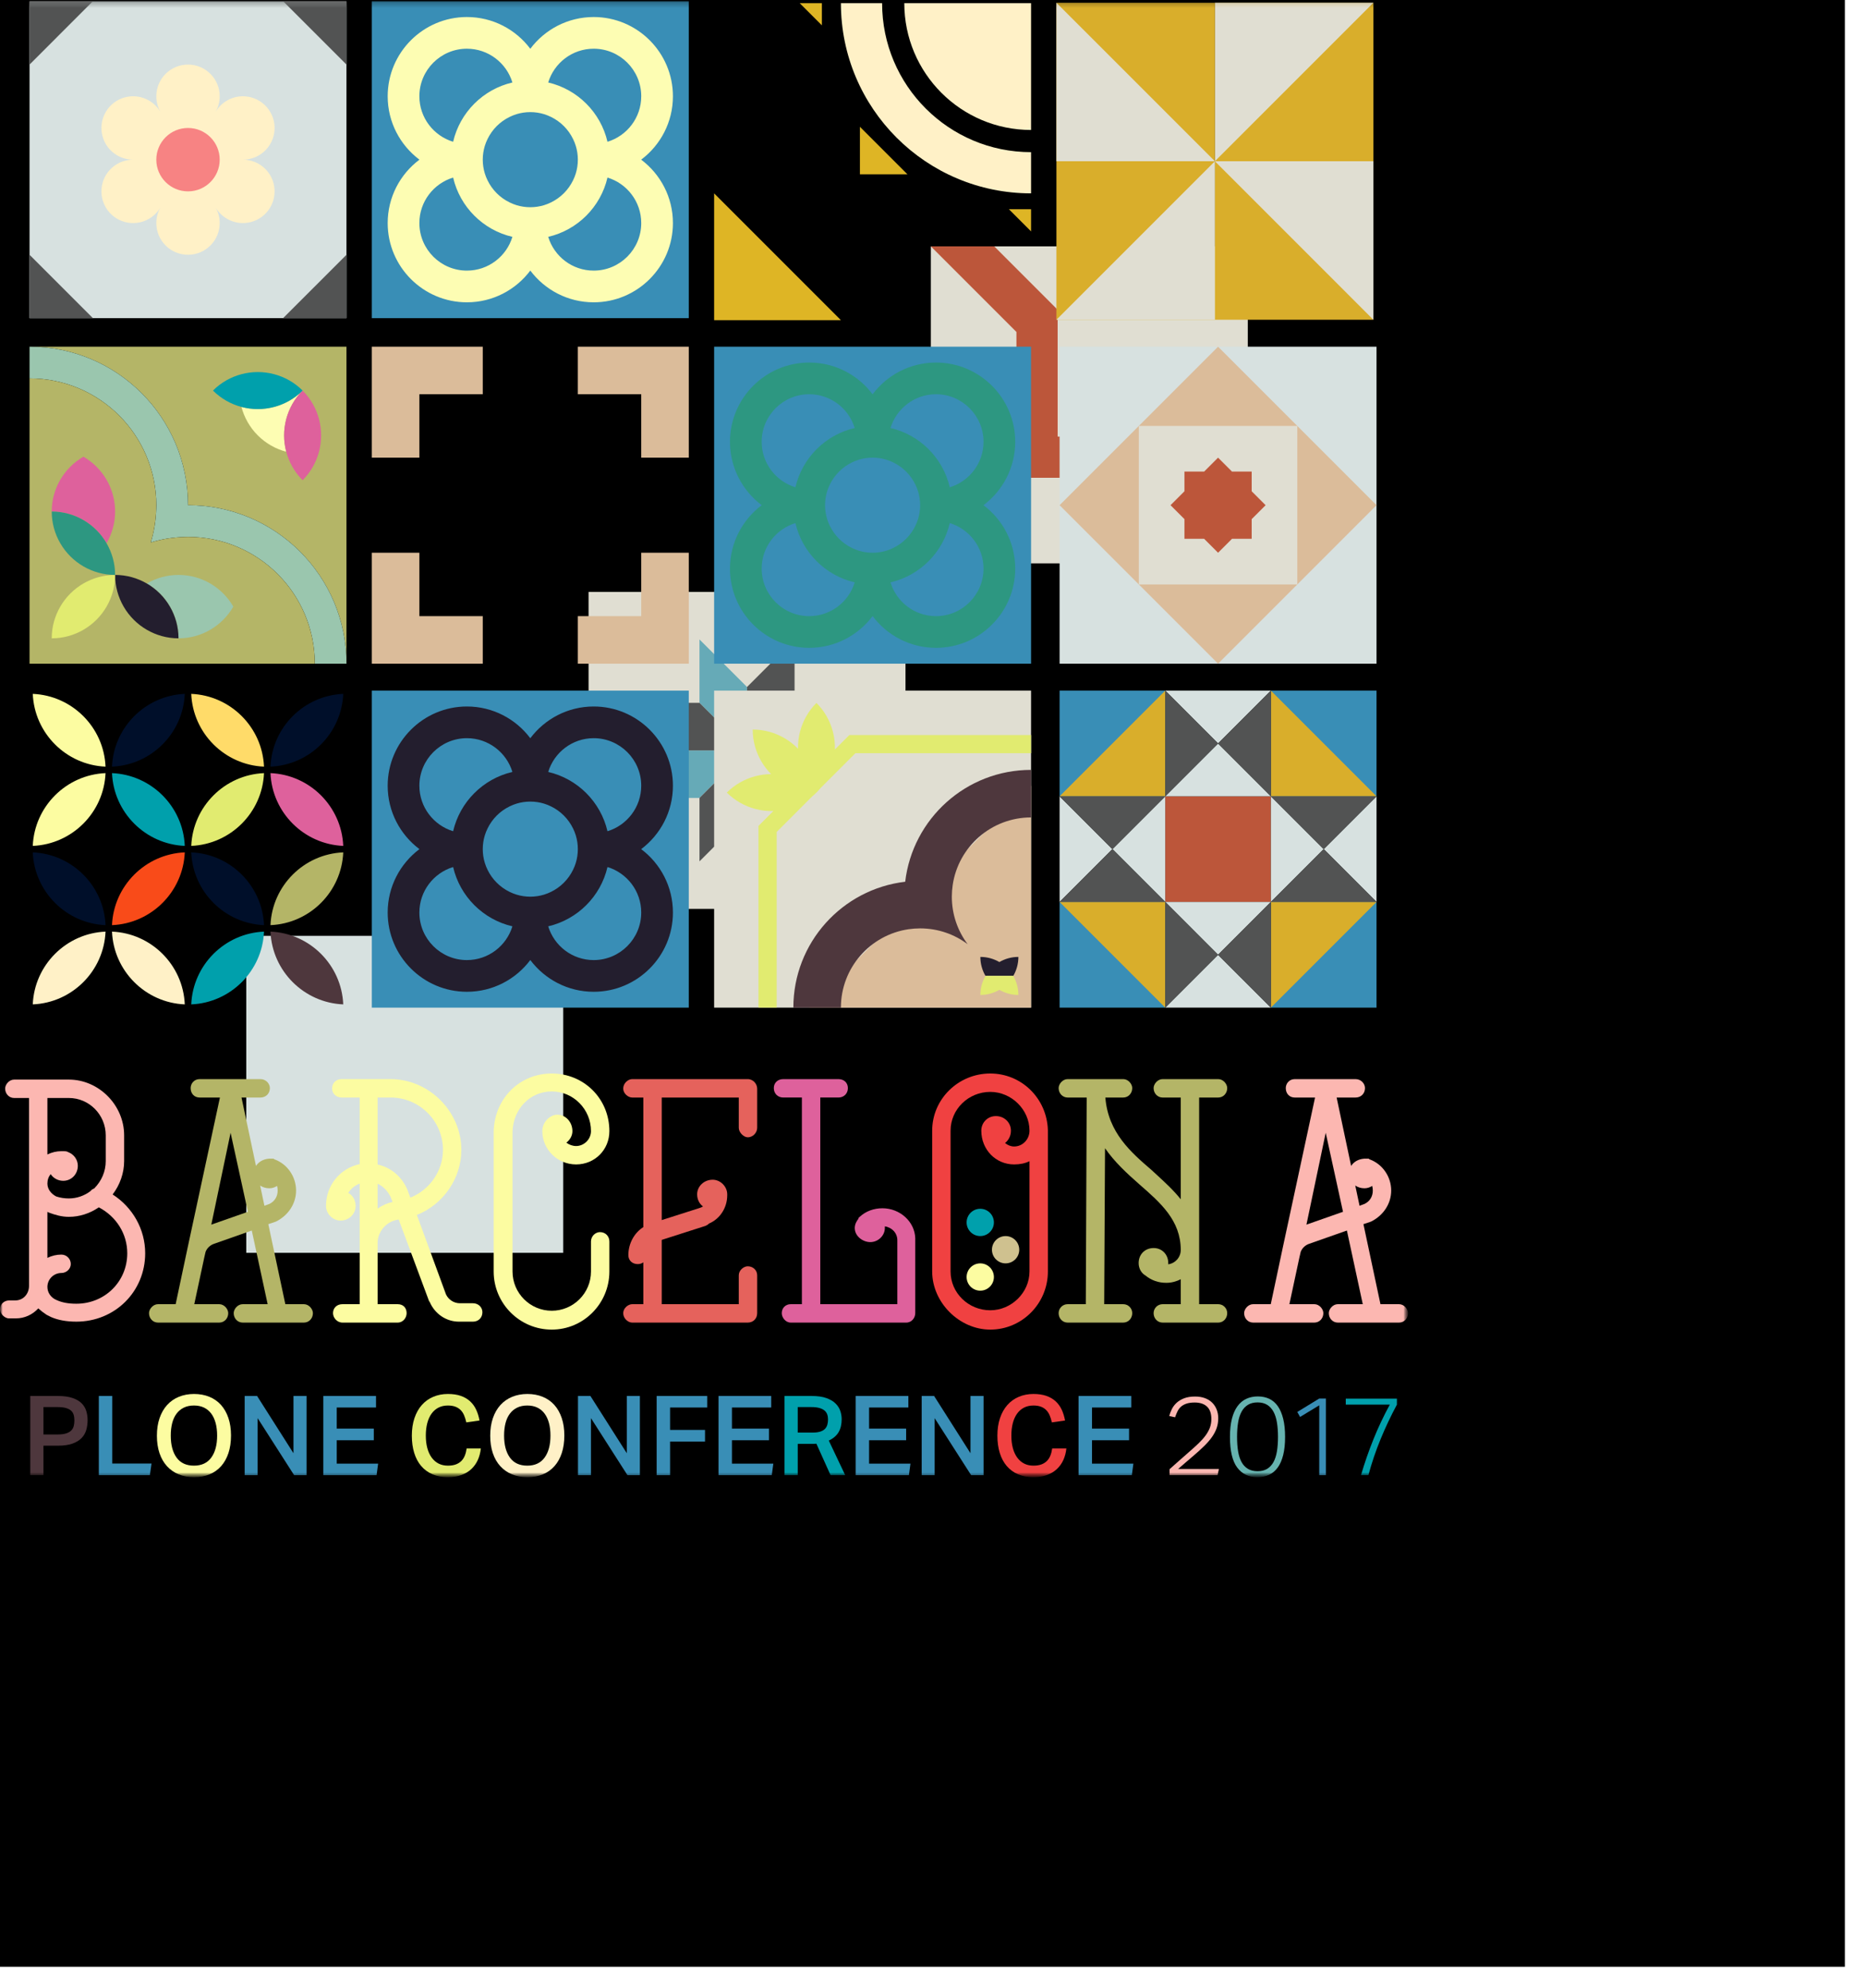 <?xml version='1.0' encoding='utf-8'?>
<svg width="353px" height="376px" viewbox="0 0 353 376" version="1.1" xmlns="http://www.w3.org/2000/svg" xmlns:xlink="http://www.w3.org/1999/xlink">
<!-- Generator: Sketch 39.1 (31720) - http://www.bohemiancoding.com/sketch -->
<title>Group 6</title>
<desc>Created with Sketch.</desc>
<defs>
<filter x="-50%" y="-50%" width="200%" height="200%" filterunits="objectBoundingBox" id="filter-1">
<feoffset dx="0" dy="1" in="SourceAlpha" result="shadowOffsetOuter1">
<fegaussianblur stddeviation="1" in="shadowOffsetOuter1" result="shadowBlurOuter1">
<fecolormatrix values="0 0 0 0 0   0 0 0 0 0   0 0 0 0 0  0 0 0 0.15 0" type="matrix" in="shadowBlurOuter1" result="shadowMatrixOuter1">
<femerge>
<femergenode in="shadowMatrixOuter1">
</femergenode><femergenode in="SourceGraphic">
</femergenode></femerge>
</fecolormatrix></fegaussianblur></feoffset></filter>
<polygon id="path-2" points="0 279.4 266.365 279.4 266.365 0.222 0 0.222">
</polygon></defs>
<g id="Page-1" stroke="none" stroke-width="1" fill="none" fill-rule="evenodd">
</g><g id="PC---Home---__OLD" transform="translate(-544, -239)">
</g><g id="Group-6" transform="translate(546, 240)">
</g><g id="Group-2" fill="#ECEFEF">
</g><g id="Group" filter="url(#filter-1)">
<polygon id="Fill-1" points="0 372 349 372 349 0 0 0">
</polygon></g>

<g id="Page-1" transform="translate(41, 46)">
<polygon id="Fill-1" fill="#E0DED2" points="70.341 125.91 130.298 125.91 130.298 65.953 70.341 65.953">
</polygon><polygon id="Fill-2" fill="#66AAB7" points="91.326 74.947 91.326 86.938 100.32 95.932 100.32 83.94">
</polygon><polygon id="Fill-3" fill="#66AAB7" points="109.313 116.917 109.313 104.925 100.32 95.932 100.32 107.923">
</polygon><polygon id="Fill-4" fill="#66AAB7" points="121.305 86.938 109.313 86.938 100.32 95.932 112.311 95.932">
</polygon><polygon id="Fill-5" fill="#66AAB7" points="79.335 104.925 91.326 104.925 100.32 95.932 88.328 95.932">
</polygon><polygon id="Fill-6" fill="#525353" points="109.313 74.947 100.32 83.94 100.32 95.932 109.313 86.938">
</polygon><polygon id="Fill-7" fill="#525353" points="91.326 116.917 100.32 107.923 100.32 95.932 91.326 104.925">
</polygon><polygon id="Fill-8" fill="#525353" points="112.311 95.932 100.32 95.932 109.313 104.925 121.305 104.925">
</polygon><polygon id="Fill-9" fill="#525353" points="79.335 86.938 88.328 95.932 100.32 95.932 91.326 86.938">
</polygon><polygon id="Fill-10" fill="#D7E1E0" points="5.587 190.964 65.545 190.964 65.545 131.006 5.587 131.006">
</polygon><polygon id="Fill-11" fill="#E0DED2" points="135.096 60.557 195.053 60.557 195.053 0.6 135.096 0.6">
</polygon><polygon id="Fill-12" fill="#BC563A" points="135.095 0.599 151.284 16.788 151.284 44.369 178.864 44.369 195.052 60.557 195.052 48.565 183.061 36.574 171.069 36.574 159.078 36.574 159.078 24.583 159.078 12.591 147.087 0.599">
</polygon></g><g id="Group-145" transform="translate(0, 0.378)">
<path d="M166.872,0.222 L159.078,0.222 C159.078,20.09 175.184,36.196 195.052,36.196 L195.052,28.402 C179.489,28.402 166.872,15.785 166.872,0.222 L166.872,0.222 Z" id="Fill-13" fill="#FFF1C7">
<polygon id="Fill-15" fill="#DEB525" points="171.669 32.599 162.675 32.599 162.675 23.605">
</polygon><polygon id="Fill-17" fill="#DEB525" points="159.078 60.179 135.095 60.179 135.095 36.196">
</polygon><polygon id="Fill-19" fill="#DEB525" points="151.284 0.222 155.481 0.222 155.481 4.419">
</polygon><polygon id="Fill-21" fill="#DEB525" points="190.855 39.194 195.052 39.194 195.052 43.391">
</polygon></path><path d="M171.069,0.222 C171.069,13.467 181.807,24.205 195.052,24.205 L195.052,0.222 L171.069,0.222 Z" id="Fill-23" fill="#FFF1C7">
<mask id="mask-3" fill="white">
<use xlink:href="#path-2">
</use></mask>
</path></g><g id="Clip-26">
<polygon id="Fill-25" fill="#D7E1E0" mask="url(#mask-3)" points="200.448 125.532 260.405 125.532 260.405 65.575 200.448 65.575">
</polygon><polygon id="Fill-27" fill="#DBBC9A" mask="url(#mask-3)" points="230.427 65.575 260.406 95.554 230.427 125.532 200.448 95.554">
</polygon><polygon id="Fill-28" fill="#E0DED2" mask="url(#mask-3)" points="215.438 110.543 245.416 110.543 245.416 80.564 215.438 80.564">
</polygon><polygon id="Fill-29" fill="#BC563A" mask="url(#mask-3)" points="236.786 98.188 239.42 95.554 236.786 92.92 236.786 89.195 233.061 89.195 230.427 86.56 227.793 89.195 224.068 89.195 224.068 92.92 221.433 95.554 224.068 98.188 224.068 101.913 227.793 101.913 230.427 104.547 233.061 101.913 236.786 101.913">
<path d="M21.189,176.209 C21.503,183.657 27.506,189.66 34.954,189.973 C34.64,182.526 28.637,176.523 21.189,176.209" id="Fill-30" fill="#FFF1C7" mask="url(#mask-3)">
</path><path d="M36.179,189.973 C43.627,189.66 49.629,183.657 49.943,176.209 C42.495,176.523 36.492,182.526 36.179,189.973" id="Fill-31" fill="#00A0AC" mask="url(#mask-3)">
</path><path d="M21.189,145.006 C28.637,144.692 34.64,138.689 34.954,131.241 C27.506,131.555 21.503,137.558 21.189,145.006" id="Fill-32" fill="#000F2A" mask="url(#mask-3)">
</path><path d="M36.179,131.241 C36.492,138.689 42.495,144.692 49.943,145.006 C49.629,137.558 43.627,131.555 36.179,131.241" id="Fill-33" fill="#FFDB69" mask="url(#mask-3)">
</path><path d="M51.168,176.209 C51.482,183.657 57.484,189.66 64.932,189.973 C64.619,182.526 58.616,176.523 51.168,176.209" id="Fill-34" fill="#4E373D" mask="url(#mask-3)">
</path><path d="M64.932,131.241 C57.484,131.555 51.482,137.558 51.168,145.006 C58.616,144.692 64.619,138.689 64.932,131.241" id="Fill-35" fill="#000F2A" mask="url(#mask-3)">
</path><path d="M6.2,189.973 C13.648,189.66 19.651,183.657 19.964,176.209 C12.517,176.523 6.514,182.526 6.2,189.973" id="Fill-36" fill="#FFF1C7" mask="url(#mask-3)">
</path><path d="M6.2,131.241 C6.514,138.689 12.517,144.692 19.964,145.006 C19.651,137.558 13.648,131.555 6.2,131.241" id="Fill-37" fill="#FCFCA1" mask="url(#mask-3)">
</path><path d="M21.189,174.984 C28.637,174.671 34.64,168.668 34.954,161.22 C27.506,161.533 21.503,167.536 21.189,174.984" id="Fill-38" fill="#F94B19" mask="url(#mask-3)">
</path><path d="M21.189,146.231 C21.503,153.678 27.506,159.681 34.954,159.995 C34.64,152.547 28.637,146.544 21.189,146.231" id="Fill-39" fill="#00A0AC" mask="url(#mask-3)">
</path><path d="M6.2,161.22 C6.514,168.668 12.517,174.671 19.964,174.984 C19.651,167.536 13.648,161.533 6.2,161.22" id="Fill-40" fill="#000F2A" mask="url(#mask-3)">
</path><path d="M6.2,159.995 C13.648,159.681 19.651,153.678 19.964,146.231 C12.517,146.544 6.514,152.547 6.2,159.995" id="Fill-41" fill="#FCFCA1" mask="url(#mask-3)">
</path><path d="M36.179,161.22 C36.492,168.668 42.495,174.671 49.943,174.984 C49.629,167.536 43.627,161.533 36.179,161.22" id="Fill-42" fill="#000F2A" mask="url(#mask-3)">
</path><path d="M36.179,159.995 C43.627,159.681 49.629,153.678 49.943,146.231 C42.495,146.544 36.492,152.547 36.179,159.995" id="Fill-43" fill="#E1EB70" mask="url(#mask-3)">
</path><path d="M51.168,174.984 C58.616,174.671 64.619,168.668 64.932,161.22 C57.484,161.533 51.482,167.536 51.168,174.984" id="Fill-44" fill="#B4B567" mask="url(#mask-3)">
</path><path d="M51.168,146.231 C51.482,153.678 57.484,159.681 64.932,159.995 C64.619,152.547 58.616,146.544 51.168,146.231" id="Fill-45" fill="#DE619C" mask="url(#mask-3)">
</path></polygon><polygon id="Fill-46" fill="#E0DED2" mask="url(#mask-3)" points="135.095 190.586 195.052 190.586 195.052 130.629 135.095 130.629">
</polygon><polygon id="Fill-47" fill="#DBBC9A" mask="url(#mask-3)" points="195.052 190.586 153.082 190.586 195.052 148.616">
<path d="M171.241,166.775 C159.329,168.174 150.084,178.298 150.084,190.586 L159.078,190.586 C159.078,183.054 164.634,176.821 171.871,175.758 C172.588,175.654 173.321,175.597 174.067,175.597 C177.442,175.597 180.555,176.712 183.06,178.594 C181.179,176.088 180.063,172.975 180.063,169.601 C180.063,168.855 180.119,168.121 180.225,167.405 C181.288,160.167 187.52,154.612 195.052,154.612 L195.052,145.618 C182.764,145.618 172.64,154.862 171.241,166.775" id="Fill-48" fill="#4E373D" mask="url(#mask-3)">
</path><path d="M186.429,184.59 C187.061,185.68 187.967,186.586 189.057,187.218 C190.146,186.586 191.053,185.68 191.684,184.59 C191.053,183.501 190.146,182.594 189.057,181.963 C187.967,182.594 187.061,183.501 186.429,184.59" id="Fill-49" fill="#FDFDB3" mask="url(#mask-3)">
</path><path d="M160.677,139.023 L157.942,141.757 C157.973,140.608 157.846,139.456 157.548,138.336 C157.022,136.365 155.998,134.499 154.452,132.953 C152.906,134.499 151.881,136.365 151.356,138.336 C151.07,139.407 150.94,140.508 150.957,141.608 C150.197,140.83 149.335,140.154 148.388,139.606 C146.623,138.583 144.579,137.988 142.392,137.988 C142.392,140.175 142.987,142.218 144.009,143.984 C144.525,144.873 145.152,145.688 145.869,146.414 C144.863,146.422 143.857,146.555 142.877,146.815 C140.905,147.341 139.039,148.365 137.493,149.912 C139.039,151.458 140.905,152.482 142.877,153.007 C143.996,153.305 145.149,153.433 146.298,153.402 L143.489,156.211 L143.489,190.586 L146.927,190.586 L146.927,157.356 L153.634,150.649 C153.889,150.437 154.139,150.216 154.379,149.979 L154.384,149.979 L154.384,149.975 C154.406,149.953 154.43,149.933 154.452,149.912 C154.438,149.898 154.424,149.886 154.41,149.873 L154.413,149.87 C154.426,149.883 154.438,149.898 154.452,149.912 C154.715,149.649 154.956,149.374 155.189,149.094 L161.823,142.46 L195.052,142.46 L195.052,139.023 L160.677,139.023 Z" id="Fill-50" fill="#E1EB70" mask="url(#mask-3)">
</path><path d="M191.684,184.59 C192.297,183.531 192.654,182.305 192.654,180.993 C191.342,180.993 190.116,181.35 189.056,181.963 L189.056,181.963 C187.998,181.35 186.771,180.993 185.459,180.993 C185.459,182.305 185.816,183.531 186.43,184.59" id="Fill-51" fill="#231E2E" mask="url(#mask-3)">
</path><path d="M186.429,184.59 C185.816,185.65 185.459,186.876 185.459,188.188 C186.771,188.188 187.997,187.831 189.056,187.218 L189.057,187.218 C190.116,187.83 191.342,188.188 192.654,188.188 C192.654,186.876 192.297,185.65 191.684,184.59" id="Fill-52" fill="#E1EB70" mask="url(#mask-3)">
</path><path d="M35.566,95.554 C52.123,95.554 65.545,108.976 65.545,125.532 L65.545,65.575 L5.588,65.575 C22.144,65.575 35.566,78.997 35.566,95.554" id="Fill-53" fill="#B4B567" mask="url(#mask-3)">
</path><path d="M35.566,95.554 C35.566,78.997 22.144,65.575 5.588,65.575 L5.588,71.571 C18.833,71.571 29.57,82.309 29.57,95.554 C29.57,95.756 29.56,95.956 29.555,96.158 C29.5,98.396 29.144,100.559 28.515,102.605 C30.561,101.976 32.724,101.62 34.962,101.565 C35.164,101.56 35.364,101.55 35.566,101.55 C48.811,101.55 59.549,112.287 59.549,125.532 L65.545,125.532 C65.545,108.976 52.123,95.554 35.566,95.554" id="Fill-54" fill="#9AC6AE" mask="url(#mask-3)">
</path><path d="M35.566,101.55 C35.364,101.55 35.164,101.56 34.962,101.565 C32.724,101.62 30.561,101.976 28.515,102.605 C29.144,100.559 29.5,98.396 29.555,96.158 C29.56,95.956 29.57,95.756 29.57,95.554 C29.57,82.309 18.833,71.571 5.588,71.571 L5.588,119.537 L5.588,125.532 L11.583,125.532 L59.549,125.532 C59.549,112.287 48.811,101.55 35.566,101.55" id="Fill-55" fill="#B4B567" mask="url(#mask-3)">
</path><path d="M33.767,108.744 C31.581,108.744 29.537,109.339 27.772,110.361 C29.587,111.414 31.098,112.925 32.15,114.74 C33.173,116.505 33.767,118.549 33.767,120.736 C38.203,120.736 42.067,118.321 44.141,114.74 C42.067,111.159 38.203,108.744 33.767,108.744" id="Fill-56" fill="#9AC6AE" mask="url(#mask-3)">
</path><path d="M15.78,86.379 C12.2,88.453 9.785,92.317 9.785,96.753 C11.971,96.753 14.015,97.348 15.78,98.37 C17.596,99.422 19.107,100.933 20.158,102.749 C21.181,100.983 21.776,98.94 21.776,96.753 C21.776,92.317 19.361,88.453 15.78,86.379" id="Fill-57" fill="#DE619C" mask="url(#mask-3)">
</path><path d="M32.15,114.74 C31.098,112.925 29.588,111.414 27.772,110.361 C26.006,109.339 23.963,108.744 21.776,108.744 C21.776,110.931 22.371,112.975 23.393,114.74 C24.445,116.556 25.956,118.067 27.772,119.119 C29.537,120.141 31.581,120.736 33.768,120.736 C33.768,118.549 33.172,116.505 32.15,114.74" id="Fill-58" fill="#231E2E" mask="url(#mask-3)">
</path><path d="M11.402,114.74 C10.38,116.505 9.784,118.549 9.784,120.736 C11.972,120.736 14.015,120.141 15.78,119.119 C17.596,118.067 19.107,116.556 20.159,114.74 C21.181,112.975 21.776,110.931 21.776,108.744 C19.589,108.744 17.546,109.339 15.78,110.361 C13.965,111.414 12.454,112.925 11.402,114.74" id="Fill-59" fill="#E1EB70" mask="url(#mask-3)">
</path><path d="M15.78,98.37 C14.015,97.348 11.971,96.753 9.785,96.753 C9.785,98.94 10.379,100.983 11.402,102.749 C12.454,104.564 13.965,106.075 15.78,107.127 C17.545,108.15 19.589,108.745 21.776,108.745 C21.776,106.557 21.181,104.514 20.158,102.749 C19.107,100.933 17.596,99.422 15.78,98.37" id="Fill-60" fill="#2D9781" mask="url(#mask-3)">
</path><path d="M54.151,79.256 C54.676,77.285 55.701,75.419 57.247,73.873 C55.701,75.419 53.835,76.444 51.864,76.969 C49.837,77.509 47.7,77.509 45.672,76.969 C46.197,78.941 47.222,80.806 48.768,82.352 C50.314,83.898 52.18,84.923 54.151,85.448 C53.611,83.421 53.611,81.284 54.151,79.256" id="Fill-61" fill="#FDFDB3" mask="url(#mask-3)">
</path><path d="M60.343,79.256 C59.818,77.285 58.793,75.42 57.247,73.873 C55.701,75.42 54.677,77.285 54.151,79.256 C53.611,81.283 53.611,83.42 54.151,85.448 C54.677,87.419 55.701,89.285 57.247,90.832 C58.793,89.285 59.818,87.419 60.343,85.449 C60.883,83.421 60.883,81.284 60.343,79.256" id="Fill-62" fill="#DE619C" mask="url(#mask-3)">
</path><path d="M45.672,70.777 C43.701,71.302 41.835,72.326 40.289,73.873 C41.835,75.419 43.7,76.444 45.672,76.969 C47.7,77.509 49.836,77.509 51.864,76.969 C53.835,76.444 55.701,75.419 57.247,73.873 C55.701,72.326 53.835,71.302 51.864,70.777 C49.836,70.237 47.7,70.237 45.672,70.777" id="Fill-63" fill="#00A0AC" mask="url(#mask-3)">
</path></polygon><polygon id="Fill-64" fill="#398EB6" mask="url(#mask-3)" points="200.448 150.614 220.434 150.614 220.434 130.629 200.448 130.629">
</polygon><polygon id="Fill-65" fill="#398EB6" mask="url(#mask-3)" points="200.448 190.586 220.434 190.586 220.434 170.6 200.448 170.6">
</polygon><polygon id="Fill-66" fill="#398EB6" mask="url(#mask-3)" points="240.42 190.586 260.405 190.586 260.405 170.6 240.42 170.6">
</polygon><polygon id="Fill-67" fill="#398EB6" mask="url(#mask-3)" points="240.42 150.614 260.405 150.614 260.405 130.629 240.42 130.629">
</polygon><polygon id="Fill-68" fill="#D9AE2B" mask="url(#mask-3)" points="220.434 150.614 220.434 130.629 200.449 150.614">
</polygon><polygon id="Fill-69" fill="#D9AE2B" mask="url(#mask-3)" points="220.434 190.586 220.434 170.6 200.449 170.6">
</polygon><polygon id="Fill-70" fill="#D9AE2B" mask="url(#mask-3)" points="240.42 190.586 260.405 170.6 240.42 170.6">
</polygon><polygon id="Fill-71" fill="#D9AE2B" mask="url(#mask-3)" points="240.42 130.629 240.42 150.614 260.405 150.614">
</polygon><polygon id="Fill-72" fill="#BC563A" mask="url(#mask-3)" points="220.434 170.6 240.42 170.6 240.42 150.615 220.434 150.615">
</polygon><polygon id="Fill-73" fill="#D7E1E0" mask="url(#mask-3)" points="220.434 150.614 240.42 150.614 230.427 140.621">
</polygon><polygon id="Fill-74" fill="#D7E1E0" mask="url(#mask-3)" points="240.42 130.629 220.434 130.629 230.427 140.622">
</polygon><polygon id="Fill-75" fill="#D7E1E0" mask="url(#mask-3)" points="220.434 190.586 240.42 190.586 230.427 180.593">
</polygon><polygon id="Fill-76" fill="#D7E1E0" mask="url(#mask-3)" points="240.42 170.6 220.434 170.6 230.427 180.593">
</polygon><polygon id="Fill-77" fill="#D7E1E0" mask="url(#mask-3)" points="240.42 150.614 240.42 170.6 250.413 160.608">
</polygon><polygon id="Fill-78" fill="#D7E1E0" mask="url(#mask-3)" points="260.406 170.6 260.406 150.615 250.413 160.607">
</polygon><polygon id="Fill-79" fill="#D7E1E0" mask="url(#mask-3)" points="200.448 150.614 200.448 170.6 210.441 160.608">
</polygon><polygon id="Fill-80" fill="#D7E1E0" mask="url(#mask-3)" points="220.434 170.6 220.434 150.615 210.441 160.607">
</polygon><polygon id="Fill-81" fill="#525353" mask="url(#mask-3)" points="220.434 130.629 220.434 150.614 230.427 140.622">
</polygon><polygon id="Fill-82" fill="#525353" mask="url(#mask-3)" points="240.42 130.629 230.427 140.622 240.42 150.614">
</polygon><polygon id="Fill-83" fill="#525353" mask="url(#mask-3)" points="220.434 190.586 230.427 180.593 220.434 170.6">
</polygon><polygon id="Fill-84" fill="#525353" mask="url(#mask-3)" points="240.42 190.586 240.42 170.6 230.427 180.593">
</polygon><polygon id="Fill-85" fill="#525353" mask="url(#mask-3)" points="260.406 150.614 240.42 150.614 250.413 160.607">
</polygon><polygon id="Fill-86" fill="#525353" mask="url(#mask-3)" points="240.42 170.6 260.405 170.6 250.413 160.607">
</polygon><polygon id="Fill-87" fill="#525353" mask="url(#mask-3)" points="200.448 150.614 210.441 160.607 220.434 150.614">
</polygon><polygon id="Fill-88" fill="#525353" mask="url(#mask-3)" points="200.448 170.6 220.434 170.6 210.441 160.607">
</polygon><polygon id="Fill-89" fill="#D7E1E0" mask="url(#mask-3)" points="5.587 60.179 65.545 60.179 65.545 0.222 5.587 0.222">
<path d="M48.949,31.004 C48.036,30.477 47.043,30.22 46.058,30.203 L46.058,30.2 L46.058,30.198 C47.043,30.181 48.036,29.924 48.949,29.397 C51.817,27.742 52.799,24.075 51.143,21.207 C49.488,18.339 45.821,17.356 42.953,19.012 C42.038,19.541 41.317,20.275 40.81,21.122 C40.809,21.121 40.808,21.121 40.806,21.119 C41.286,20.257 41.562,19.266 41.562,18.209 C41.562,14.898 38.877,12.213 35.566,12.213 C32.255,12.213 29.57,14.898 29.57,18.209 C29.57,19.266 29.846,20.257 30.326,21.119 C30.324,21.121 30.323,21.121 30.322,21.122 C29.815,20.275 29.094,19.541 28.179,19.012 C25.311,17.356 21.644,18.339 19.989,21.207 C18.333,24.075 19.316,27.742 22.183,29.397 C23.096,29.924 24.09,30.181 25.074,30.198 L25.073,30.2 L25.074,30.203 C24.09,30.22 23.096,30.477 22.183,31.004 C19.316,32.659 18.333,36.326 19.989,39.194 C21.644,42.062 25.311,43.044 28.179,41.388 C29.094,40.86 29.815,40.126 30.322,39.279 C30.323,39.28 30.324,39.281 30.326,39.282 C29.846,40.144 29.57,41.135 29.57,42.192 C29.57,45.503 32.255,48.188 35.566,48.188 C38.877,48.188 41.562,45.503 41.562,42.192 C41.562,41.135 41.286,40.144 40.806,39.282 C40.808,39.281 40.809,39.28 40.81,39.279 C41.317,40.126 42.038,40.86 42.953,41.388 C45.821,43.044 49.488,42.062 51.143,39.194 C52.799,36.326 51.817,32.659 48.949,31.004" id="Fill-90" fill="#FFF1C7" mask="url(#mask-3)">
</path><path d="M41.562,30.2 C41.562,33.512 38.878,36.196 35.566,36.196 C32.255,36.196 29.57,33.512 29.57,30.2 C29.57,26.889 32.255,24.205 35.566,24.205 C38.878,24.205 41.562,26.889 41.562,30.2" id="Fill-91" fill="#F78383" mask="url(#mask-3)">
</path></polygon><polygon id="Fill-92" fill="#525353" mask="url(#mask-3)" points="17.579 60.179 5.588 60.179 5.588 48.188">
</polygon><polygon id="Fill-93" fill="#525353" mask="url(#mask-3)" points="53.553 0.222 65.545 0.222 65.545 12.213">
</polygon><polygon id="Fill-94" fill="#525353" mask="url(#mask-3)" points="5.588 12.213 5.588 0.222 17.579 0.222">
</polygon><polygon id="Fill-95" fill="#525353" mask="url(#mask-3)" points="65.545 48.188 65.545 60.179 53.553 60.179">
</polygon><polygon id="Fill-96" fill="#D9AE2B" mask="url(#mask-3)" points="229.827 30.5 259.806 30.5 259.806 0.522 229.827 0.522">
</polygon><polygon id="Fill-97" fill="#E0DED2" mask="url(#mask-3)" points="229.827 30.5 229.827 0.522 259.806 0.522">
</polygon><polygon id="Fill-98" fill="#D9AE2B" mask="url(#mask-3)" points="229.827 60.479 259.806 60.479 259.806 30.5 229.827 30.5">
</polygon><polygon id="Fill-99" fill="#E0DED2" mask="url(#mask-3)" points="229.827 30.5 259.806 30.5 259.806 60.479">
</polygon><polygon id="Fill-100" fill="#D9AE2B" mask="url(#mask-3)" points="199.849 60.479 229.827 60.479 229.827 30.5 199.849 30.5">
</polygon><polygon id="Fill-101" fill="#E0DED2" mask="url(#mask-3)" points="229.827 30.5 229.827 60.479 199.849 60.479">
</polygon><polygon id="Fill-102" fill="#D9AE2B" mask="url(#mask-3)" points="199.849 30.5 229.827 30.5 229.827 0.522 199.849 0.522">
</polygon><polygon id="Fill-103" fill="#E0DED2" mask="url(#mask-3)" points="229.827 30.5 199.849 30.5 199.849 0.522">
</polygon><polygon id="Fill-104" fill="#398EB6" mask="url(#mask-3)" points="70.341 60.179 130.298 60.179 130.298 0.222 70.341 0.222">
<path d="M112.311,51.185 C108.259,51.185 104.827,48.49 103.706,44.799 C109.256,43.512 113.632,39.137 114.919,33.587 C118.61,34.707 121.305,38.139 121.305,42.192 C121.305,47.151 117.27,51.185 112.311,51.185 M88.328,51.185 C83.369,51.185 79.335,47.151 79.335,42.192 C79.335,38.139 82.03,34.707 85.721,33.587 C87.008,39.137 91.384,43.512 96.934,44.799 C95.813,48.49 92.381,51.185 88.328,51.185 M79.335,18.209 C79.335,13.25 83.369,9.215 88.328,9.215 C92.381,9.215 95.813,11.911 96.934,15.602 C91.384,16.889 87.008,21.264 85.721,26.814 C82.03,25.694 79.335,22.262 79.335,18.209 M112.311,9.215 C117.27,9.215 121.305,13.25 121.305,18.209 C121.305,22.262 118.61,25.694 114.919,26.814 C113.632,21.264 109.256,16.889 103.706,15.602 C104.827,11.911 108.259,9.215 112.311,9.215 M102.927,38.806 C102.101,39.057 101.226,39.194 100.32,39.194 C99.413,39.194 98.539,39.057 97.712,38.806 C97.265,38.669 96.836,38.493 96.42,38.292 C94.593,37.408 93.112,35.928 92.228,34.1 C92.027,33.685 91.851,33.256 91.715,32.808 C91.464,31.982 91.326,31.107 91.326,30.2 C91.326,29.294 91.464,28.419 91.715,27.593 C91.851,27.145 92.027,26.716 92.228,26.301 C93.112,24.473 94.593,22.993 96.42,22.109 C96.836,21.908 97.265,21.732 97.712,21.595 C98.539,21.344 99.413,21.207 100.32,21.207 C101.226,21.207 102.101,21.344 102.927,21.595 C103.375,21.732 103.804,21.908 104.22,22.109 C106.047,22.993 107.527,24.473 108.412,26.301 C108.613,26.716 108.789,27.145 108.925,27.593 C109.176,28.419 109.313,29.294 109.313,30.2 C109.313,31.107 109.176,31.982 108.925,32.808 C108.789,33.256 108.613,33.685 108.412,34.1 C107.527,35.928 106.047,37.408 104.22,38.292 C103.804,38.493 103.375,38.669 102.927,38.806 M121.295,30.2 C124.939,27.463 127.301,23.107 127.301,18.209 C127.301,9.944 120.576,3.22 112.311,3.22 C107.413,3.22 103.057,5.581 100.32,9.226 C97.583,5.581 93.226,3.22 88.328,3.22 C80.063,3.22 73.339,9.944 73.339,18.209 C73.339,23.107 75.701,27.463 79.345,30.2 C75.701,32.938 73.339,37.294 73.339,42.192 C73.339,50.457 80.063,57.181 88.328,57.181 C93.226,57.181 97.583,54.82 100.32,51.175 C103.057,54.82 107.413,57.181 112.311,57.181 C120.576,57.181 127.301,50.457 127.301,42.192 C127.301,37.294 124.939,32.938 121.295,30.2" id="Fill-105" fill="#FDFDB3" mask="url(#mask-3)">
</path></polygon><polygon id="Fill-106" fill="#398EB6" mask="url(#mask-3)" points="135.095 125.532 195.052 125.532 195.052 65.575 135.095 65.575">
<path d="M177.065,116.539 C173.013,116.539 169.581,113.844 168.46,110.153 C174.01,108.865 178.385,104.49 179.673,98.94 C183.364,100.061 186.059,103.493 186.059,107.545 C186.059,112.504 182.024,116.539 177.065,116.539 M153.082,116.539 C148.123,116.539 144.089,112.504 144.089,107.545 C144.089,103.493 146.784,100.061 150.475,98.94 C151.762,104.49 156.138,108.865 161.687,110.153 C160.567,113.844 157.135,116.539 153.082,116.539 M144.089,83.562 C144.089,78.603 148.123,74.569 153.082,74.569 C157.135,74.569 160.567,77.264 161.687,80.955 C156.138,82.242 151.762,86.618 150.475,92.167 C146.784,91.047 144.089,87.615 144.089,83.562 M177.065,74.569 C182.024,74.569 186.059,78.603 186.059,83.562 C186.059,87.615 183.364,91.047 179.673,92.167 C178.385,86.618 174.01,82.242 168.46,80.955 C169.581,77.264 173.013,74.569 177.065,74.569 M167.681,104.159 C166.855,104.41 165.98,104.547 165.074,104.547 C164.167,104.547 163.292,104.41 162.466,104.159 C162.018,104.023 161.59,103.846 161.174,103.646 C159.347,102.761 157.866,101.281 156.982,99.453 C156.781,99.039 156.605,98.609 156.469,98.161 C156.218,97.335 156.08,96.46 156.08,95.554 C156.08,94.647 156.218,93.772 156.469,92.946 C156.605,92.498 156.781,92.069 156.982,91.654 C157.866,89.827 159.347,88.346 161.174,87.462 C161.59,87.261 162.018,87.085 162.466,86.949 C163.292,86.698 164.167,86.56 165.074,86.56 C165.98,86.56 166.855,86.698 167.681,86.949 C168.129,87.085 168.558,87.261 168.973,87.462 C170.801,88.346 172.281,89.827 173.165,91.654 C173.366,92.069 173.543,92.498 173.679,92.946 C173.929,93.772 174.067,94.647 174.067,95.554 C174.067,96.46 173.929,97.335 173.679,98.161 C173.543,98.609 173.366,99.039 173.165,99.453 C172.281,101.281 170.801,102.761 168.973,103.646 C168.558,103.846 168.129,104.023 167.681,104.159 M186.048,95.554 C189.693,92.817 192.054,88.46 192.054,83.562 C192.054,75.297 185.33,68.573 177.065,68.573 C172.167,68.573 167.811,70.935 165.074,74.579 C162.337,70.935 157.98,68.573 153.082,68.573 C144.817,68.573 138.093,75.297 138.093,83.562 C138.093,88.46 140.455,92.817 144.099,95.554 C140.455,98.291 138.093,102.647 138.093,107.545 C138.093,115.81 144.817,122.535 153.082,122.535 C157.98,122.535 162.337,120.173 165.074,116.529 C167.811,120.173 172.167,122.535 177.065,122.535 C185.33,122.535 192.054,115.81 192.054,107.545 C192.054,102.647 189.693,98.291 186.048,95.554" id="Fill-107" fill="#2D9781" mask="url(#mask-3)">
</path></polygon><polygon id="Fill-108" fill="#398EB6" mask="url(#mask-3)" points="70.341 190.586 130.298 190.586 130.298 130.629 70.341 130.629">
<path d="M112.311,181.592 C108.259,181.592 104.827,178.897 103.706,175.206 C109.256,173.919 113.632,169.543 114.919,163.994 C118.61,165.114 121.305,168.546 121.305,172.599 C121.305,177.558 117.27,181.592 112.311,181.592 M88.328,181.592 C83.369,181.592 79.335,177.558 79.335,172.599 C79.335,168.546 82.03,165.114 85.721,163.994 C87.008,169.543 91.384,173.919 96.934,175.206 C95.813,178.897 92.381,181.592 88.328,181.592 M79.335,148.616 C79.335,143.657 83.369,139.622 88.328,139.622 C92.381,139.622 95.813,142.317 96.934,146.008 C91.384,147.296 87.008,151.671 85.721,157.221 C82.03,156.1 79.335,152.668 79.335,148.616 M112.311,139.622 C117.27,139.622 121.305,143.657 121.305,148.616 C121.305,152.668 118.61,156.1 114.919,157.221 C113.632,151.671 109.256,147.296 103.706,146.008 C104.827,142.317 108.259,139.622 112.311,139.622 M102.927,169.212 C102.101,169.464 101.226,169.601 100.32,169.601 C99.413,169.601 98.539,169.464 97.712,169.212 C97.265,169.076 96.836,168.9 96.42,168.699 C94.593,167.815 93.112,166.334 92.228,164.507 C92.027,164.092 91.851,163.663 91.715,163.215 C91.464,162.389 91.326,161.514 91.326,160.607 C91.326,159.701 91.464,158.826 91.715,158 C91.851,157.552 92.027,157.123 92.228,156.708 C93.112,154.88 94.593,153.4 96.42,152.516 C96.836,152.315 97.265,152.138 97.712,152.002 C98.539,151.751 99.413,151.614 100.32,151.614 C101.226,151.614 102.101,151.751 102.927,152.002 C103.375,152.138 103.804,152.315 104.22,152.516 C106.047,153.4 107.527,154.88 108.412,156.708 C108.613,157.123 108.789,157.552 108.925,158 C109.176,158.826 109.313,159.701 109.313,160.607 C109.313,161.514 109.176,162.389 108.925,163.215 C108.789,163.663 108.613,164.092 108.412,164.507 C107.527,166.334 106.047,167.815 104.22,168.699 C103.804,168.9 103.375,169.076 102.927,169.212 M121.295,160.607 C124.939,157.87 127.301,153.514 127.301,148.616 C127.301,140.351 120.576,133.627 112.311,133.627 C107.413,133.627 103.057,135.988 100.32,139.633 C97.583,135.988 93.226,133.627 88.328,133.627 C80.063,133.627 73.339,140.351 73.339,148.616 C73.339,153.514 75.701,157.87 79.345,160.607 C75.701,163.344 73.339,167.701 73.339,172.599 C73.339,180.864 80.063,187.588 88.328,187.588 C93.226,187.588 97.583,185.226 100.32,181.582 C103.057,185.226 107.413,187.588 112.311,187.588 C120.576,187.588 127.301,180.864 127.301,172.599 C127.301,167.701 124.939,163.344 121.295,160.607" id="Fill-109" fill="#231E2E" mask="url(#mask-3)">
</path><path d="M20.002,219.61 C20.002,221.543 19.226,223.374 17.812,224.796 C17.541,224.883 17.304,225.05 17.131,225.278 C15.954,226.181 14.501,226.676 13.024,226.676 C12.181,226.676 11.418,226.557 10.628,226.3 C9.587,225.759 8.968,224.85 8.968,223.858 C8.968,223.164 9.191,222.547 9.591,222.088 C10.104,222.85 10.974,223.342 11.963,223.342 C13.509,223.342 14.721,222.091 14.721,220.495 C14.721,219.361 14,218.343 12.915,217.921 C12.608,217.737 12.27,217.737 12.051,217.737 L11.608,217.737 C10.697,217.737 9.796,217.952 8.968,218.36 L8.968,207.676 L13.024,207.676 C16.872,207.676 20.002,210.846 20.002,214.742 L20.002,219.61 Z M14.441,246.59 C12.903,246.59 11.702,246.363 10.635,245.865 C9.622,245.431 8.968,244.471 8.968,243.418 C8.968,241.962 10.152,240.777 11.608,240.777 C12.576,240.777 13.393,240 13.393,239.081 C13.393,238.097 12.593,237.296 11.608,237.296 C10.697,237.296 9.796,237.512 8.968,237.919 L8.968,229.216 C9.092,229.278 9.221,229.338 9.354,229.393 C10.39,229.771 11.638,230.157 13.024,230.157 C15.019,230.157 17.01,229.521 18.692,228.358 C22.025,230.107 24.074,233.391 24.074,237.045 C24.074,242.397 19.842,246.59 14.441,246.59 L14.441,246.59 Z M21.307,225.925 C22.7,224.102 23.483,221.854 23.483,219.61 L23.483,214.742 C23.483,209.025 18.693,204.196 13.024,204.196 L2.67,204.196 C1.73,204.196 0.974,205.123 0.974,205.891 C0.974,206.892 1.719,207.676 2.67,207.676 L5.488,207.676 L5.488,243.24 C5.488,244.564 4.562,245.97 2.847,245.97 L1.696,245.97 C0.862,245.97 -0,246.604 -0,247.666 C-0,248.406 0.822,249.362 1.696,249.362 L3.024,249.362 C4.63,249.362 6.143,248.671 7.245,247.472 C7.667,247.865 8.181,248.261 8.809,248.68 L9.655,249.109 C10.978,249.688 12.588,249.981 14.441,249.981 C21.744,249.981 27.465,244.299 27.465,237.045 C27.465,232.545 25.132,228.377 21.307,225.925 L21.307,225.925 Z" id="Fill-110" fill="#FCB7B1" mask="url(#mask-3)">
</path><path d="M50.95,224.757 C51.468,224.757 51.974,224.597 52.416,224.308 C52.489,224.581 52.528,224.877 52.528,225.186 C52.528,226.317 51.956,227.237 50.957,227.718 L50.022,228.058 L49.213,224.237 C49.696,224.566 50.294,224.757 50.95,224.757 L50.95,224.757 Z M46.892,229.203 L39.974,231.632 L43.622,214.254 L46.892,229.203 Z M57.499,246.678 L53.979,246.678 L50.757,231.538 L52.119,231.084 L52.236,231.035 C54.563,229.872 56.009,227.631 56.009,225.186 C56.009,222.57 54.387,220.204 51.973,219.299 L51.885,219.273 L51.765,219.153 L51.392,219.153 L50.88,219.156 C49.79,219.24 48.912,219.758 48.428,220.53 L45.687,207.588 L49.268,207.588 C50.302,207.588 51.052,206.837 51.052,205.803 C51.052,204.984 50.336,204.108 49.268,204.108 L37.762,204.108 C36.701,204.108 36.066,204.969 36.066,205.803 C36.066,206.854 36.764,207.588 37.762,207.588 L41.605,207.588 L35.555,235.708 L33.228,246.678 L29.885,246.678 C28.946,246.678 28.189,247.605 28.189,248.374 C28.189,249.375 28.934,250.158 29.885,250.158 L41.479,250.158 C42.43,250.158 43.176,249.375 43.176,248.374 C43.176,247.605 42.419,246.678 41.479,246.678 L36.751,246.678 L38.639,237.867 L38.891,236.774 C39.169,236.054 39.762,235.498 40.539,235.239 L47.63,232.745 L50.632,246.678 L45.905,246.678 C44.965,246.678 44.209,247.605 44.209,248.374 C44.209,249.375 44.954,250.158 45.905,250.158 L57.499,250.158 C58.45,250.158 59.195,249.375 59.195,248.374 C59.195,247.605 58.438,246.678 57.499,246.678 L57.499,246.678 Z" id="Fill-111" fill="#B4B567" mask="url(#mask-3)">
</path><path d="M71.435,207.588 L73.898,207.588 C79.356,207.588 83.797,212.028 83.797,217.486 C83.797,221.46 81.296,225.064 77.622,226.526 L77.022,224.909 C75.942,222.479 73.889,220.788 71.435,220.261 L71.435,207.588 Z M71.435,223.9 C72.43,224.345 73.288,225.197 73.873,226.349 L74.26,227.339 C73.235,227.573 72.278,228.003 71.435,228.6 L71.435,223.9 Z M89.475,246.501 L86.997,246.501 C85.888,246.501 84.863,245.85 84.376,244.84 L78.861,229.799 C83.86,227.814 87.277,222.879 87.277,217.486 C87.277,210.234 81.15,204.107 73.898,204.107 L64.606,204.107 C63.571,204.107 62.821,204.857 62.821,205.891 C62.821,206.842 63.605,207.588 64.606,207.588 L68.043,207.588 L68.043,220.179 C64.306,220.993 61.67,224.211 61.67,228.107 C61.67,229.576 62.959,230.864 64.428,230.864 C65.998,230.864 67.275,229.627 67.275,228.107 C67.275,227.01 66.738,226.102 65.881,225.622 C66.4,224.821 67.157,224.206 68.043,223.862 L68.043,246.678 L64.783,246.678 C63.732,246.678 62.998,247.375 62.998,248.374 C62.998,249.218 63.731,250.158 64.783,250.158 L75.226,250.158 C76.273,250.158 76.922,249.232 76.922,248.374 C76.922,247.344 76.257,246.678 75.226,246.678 L71.435,246.678 L71.435,235.098 C71.435,232.912 73.152,230.972 75.326,230.682 L75.425,230.671 L81.178,246.128 L81.277,246.227 C82.251,248.514 84.407,249.982 86.82,249.982 L89.475,249.982 C90.51,249.982 91.26,249.231 91.26,248.197 C91.26,247.246 90.476,246.501 89.475,246.501 L89.475,246.501 Z" id="Fill-112" fill="#FCFCA1" mask="url(#mask-3)">
</path><path d="M108.287,213.946 C108.287,212.23 107.01,210.834 105.441,210.834 C104.097,210.834 102.594,212.165 102.594,213.946 C102.594,217.419 105.459,220.244 108.981,220.244 C112.513,220.244 115.279,217.477 115.279,213.946 C115.279,207.834 110.491,203.045 104.379,203.045 C98.308,203.045 93.584,207.719 93.39,213.946 L93.39,240.497 C93.39,246.557 98.32,251.486 104.379,251.486 C110.389,251.486 115.279,246.557 115.279,240.497 L115.279,234.833 C115.279,233.799 114.529,233.048 113.495,233.048 C112.676,233.048 111.799,233.766 111.799,234.833 L111.799,240.497 C111.799,244.588 108.47,247.917 104.379,247.917 C100.287,247.917 96.958,244.588 96.958,240.497 L96.958,213.981 C97.123,209.68 100.314,206.437 104.379,206.437 C108.47,206.437 111.799,209.806 111.799,213.946 C111.799,215.473 110.509,216.763 108.981,216.763 C108.329,216.763 107.681,216.531 107.142,216.127 C107.828,215.606 108.287,214.796 108.287,213.946" id="Fill-113" fill="#FCFCA1" mask="url(#mask-3)">
</path><path d="M141.453,204.107 L119.593,204.107 C118.808,204.107 117.897,204.887 117.897,205.892 C117.897,206.831 118.824,207.588 119.593,207.588 L121.703,207.588 L121.703,232.097 C119.966,233.199 118.87,235.22 118.87,237.399 C118.87,238.397 119.604,239.095 120.655,239.095 C121.06,239.095 121.42,238.974 121.703,238.762 L121.703,246.678 L119.593,246.678 C118.824,246.678 117.897,247.435 117.897,248.374 C117.897,249.379 118.808,250.159 119.593,250.159 L141.453,250.159 C142.488,250.159 143.238,249.408 143.238,248.374 L143.238,241.205 C143.238,240.254 142.454,239.509 141.453,239.509 C140.685,239.509 139.758,240.266 139.758,241.205 L139.758,246.678 L125.183,246.678 L125.183,234.516 L133.408,231.884 L133.535,231.832 C133.697,231.751 133.935,231.632 134.14,231.418 C136.205,230.544 137.573,228.43 137.573,226.071 L137.573,225.894 C137.573,224.424 136.285,223.135 134.815,223.135 C133.197,223.135 131.88,224.373 131.88,225.894 C131.88,226.863 132.3,227.684 132.988,228.193 C132.792,228.318 132.574,228.415 132.33,228.489 L125.183,230.77 L125.183,207.588 L139.758,207.588 L139.758,213.326 C139.758,214.16 140.661,215.111 141.453,215.111 C142.505,215.111 143.238,214.17 143.238,213.326 L143.238,205.892 C143.238,205.047 142.505,204.107 141.453,204.107" id="Fill-114" fill="#E5625C" mask="url(#mask-3)">
</path><path d="M166.934,228.535 C165.312,228.535 163.809,229.089 162.701,230.096 L162.406,230.363 L162.406,230.507 C162.09,230.895 161.698,231.526 161.698,232.266 C161.698,233.84 163.245,234.936 164.633,234.936 C166.128,234.936 167.391,233.713 167.391,232.266 C167.391,232.166 167.391,232.064 167.388,231.959 C168.745,232.157 169.752,233.232 169.752,234.568 L169.752,246.678 L155.177,246.678 L155.177,207.587 L158.615,207.587 C159.649,207.587 160.399,206.837 160.399,205.803 C160.399,204.805 159.666,204.107 158.615,204.107 L148.171,204.107 C147.121,204.107 146.387,204.805 146.387,205.803 C146.387,206.837 147.137,207.587 148.171,207.587 L151.697,207.587 L151.697,246.678 L149.587,246.678 C148.605,246.678 147.891,247.391 147.891,248.374 C147.891,249.216 148.617,250.158 149.587,250.158 L171.448,250.158 C172.495,250.158 173.144,249.232 173.144,248.374 L173.144,234.391 L173.143,234.183 C173.04,231.068 170.254,228.535 166.934,228.535" id="Fill-115" fill="#DE619C" mask="url(#mask-3)">
</path><path d="M187.334,247.829 C183.194,247.829 179.825,244.54 179.825,240.497 L179.825,213.857 C179.825,209.815 183.194,206.525 187.334,206.525 C191.356,206.525 194.753,209.883 194.753,213.857 C194.753,215.508 193.45,216.852 191.847,216.852 C191.243,216.852 190.643,216.616 190.129,216.195 C190.818,215.652 191.242,214.81 191.242,213.857 C191.242,212.311 189.992,211.099 188.396,211.099 C186.849,211.099 185.637,212.311 185.637,213.857 C185.637,217.438 188.366,220.244 191.847,220.244 C192.961,220.244 193.924,220.042 194.753,219.631 L194.753,240.497 C194.753,244.471 191.356,247.829 187.334,247.829 M187.334,203.045 C181.274,203.045 176.345,207.895 176.345,213.857 L176.345,240.497 C176.345,246.351 181.48,251.486 187.334,251.486 C193.344,251.486 198.234,246.556 198.234,240.497 L198.233,213.74 C198.04,207.743 193.253,203.045 187.334,203.045" id="Fill-116" fill="#F04141" mask="url(#mask-3)">
</path><path d="M230.462,207.588 C231.413,207.588 232.158,206.803 232.158,205.803 C232.158,205.035 231.402,204.107 230.462,204.107 L219.93,204.107 C218.991,204.107 218.234,205.035 218.234,205.803 C218.234,206.803 218.979,207.588 219.93,207.588 L223.367,207.588 L223.367,226.835 C222.016,225.138 220.412,223.665 218.845,222.224 C218.525,221.931 218.204,221.637 217.861,221.317 C213.991,217.989 209.626,214.235 209.105,207.588 L212.495,207.588 C213.446,207.588 214.192,206.803 214.192,205.803 C214.192,205.035 213.435,204.107 212.495,204.107 L201.963,204.107 C201.024,204.107 200.268,205.035 200.268,205.803 C200.268,206.803 201.012,207.588 201.963,207.588 L205.574,207.588 L205.405,246.678 L201.963,246.678 C201.029,246.678 200.268,247.439 200.268,248.374 C200.268,249.374 201.012,250.158 201.963,250.158 L212.495,250.158 C213.446,250.158 214.192,249.374 214.192,248.374 C214.192,247.439 213.431,246.678 212.495,246.678 L208.886,246.678 L209.041,217.178 C210.836,219.77 213.136,221.898 215.533,224.005 C219.562,227.519 223.367,230.839 223.367,236.426 C223.367,237.808 222.334,238.954 220.999,239.131 C221.004,239.057 221.006,238.982 221.006,238.904 C221.006,237.281 219.82,236.057 218.248,236.057 C216.599,236.057 215.402,237.254 215.402,238.904 C215.402,239.899 215.902,240.805 216.683,241.248 C217.834,242.181 219.129,242.636 220.638,242.636 C221.581,242.636 222.504,242.404 223.367,241.955 L223.367,246.678 L219.93,246.678 C218.995,246.678 218.234,247.439 218.234,248.374 C218.234,249.374 218.979,250.158 219.93,250.158 L230.462,250.158 C231.413,250.158 232.158,249.374 232.158,248.374 C232.158,247.439 231.397,246.678 230.462,246.678 L226.848,246.678 L226.848,207.588 L230.462,207.588 Z" id="Fill-117" fill="#B4B567" mask="url(#mask-3)">
</path><path d="M258.119,224.757 C258.637,224.757 259.143,224.597 259.585,224.308 C259.659,224.581 259.698,224.878 259.698,225.186 C259.698,226.317 259.125,227.237 258.127,227.718 L257.192,228.058 L256.382,224.237 C256.866,224.566 257.464,224.757 258.119,224.757 L258.119,224.757 Z M254.062,229.203 L247.144,231.632 L250.791,214.254 L254.062,229.203 Z M264.669,246.678 L261.148,246.678 L257.927,231.538 L259.289,231.084 L259.406,231.035 C261.733,229.872 263.179,227.631 263.179,225.186 C263.179,222.57 261.557,220.204 259.143,219.299 L259.055,219.273 L258.935,219.153 L258.562,219.153 L258.05,219.156 C256.96,219.24 256.082,219.758 255.598,220.53 L252.857,207.588 L256.438,207.588 C257.472,207.588 258.222,206.837 258.222,205.803 C258.222,204.984 257.505,204.108 256.438,204.108 L244.932,204.108 C243.871,204.108 243.236,204.969 243.236,205.803 C243.236,206.854 243.934,207.588 244.932,207.588 L248.775,207.588 L242.725,235.708 L240.398,246.678 L237.055,246.678 C236.116,246.678 235.36,247.605 235.36,248.374 C235.36,249.375 236.104,250.158 237.055,250.158 L248.649,250.158 C249.6,250.158 250.345,249.375 250.345,248.374 C250.345,247.605 249.589,246.678 248.649,246.678 L243.92,246.678 L245.808,237.867 L246.061,236.774 C246.339,236.054 246.932,235.498 247.708,235.239 L254.8,232.745 L257.802,246.678 L253.075,246.678 C252.135,246.678 251.378,247.605 251.378,248.374 C251.378,249.375 252.124,250.158 253.075,250.158 L264.669,250.158 C265.619,250.158 266.365,249.375 266.365,248.374 C266.365,247.605 265.608,246.678 264.669,246.678 L264.669,246.678 Z" id="Fill-118" fill="#FCB7B1" mask="url(#mask-3)">
</path><path d="M188.021,231.213 C188.021,232.639 186.865,233.794 185.439,233.794 C184.014,233.794 182.858,232.639 182.858,231.213 C182.858,229.787 184.014,228.632 185.439,228.632 C186.865,228.632 188.021,229.787 188.021,231.213" id="Fill-119" fill="#00A0AC" mask="url(#mask-3)">
</path><path d="M188.021,241.539 C188.021,242.965 186.865,244.12 185.439,244.12 C184.014,244.12 182.858,242.965 182.858,241.539 C182.858,240.113 184.014,238.958 185.439,238.958 C186.865,238.958 188.021,240.113 188.021,241.539" id="Fill-120" fill="#FCFCA1" mask="url(#mask-3)">
</path><path d="M192.815,236.376 C192.815,237.802 191.659,238.957 190.233,238.957 C188.808,238.957 187.652,237.802 187.652,236.376 C187.652,234.95 188.808,233.795 190.233,233.795 C191.659,233.795 192.815,234.95 192.815,236.376" id="Fill-121" fill="#CFC18F" mask="url(#mask-3)">
</path><path d="M12.47,271.132 C12.882,271.006 13.208,270.827 13.445,270.596 C13.683,270.365 13.847,270.09 13.938,269.768 C14.03,269.445 14.075,269.082 14.075,268.676 C14.075,268.256 14.026,267.889 13.928,267.574 C13.83,267.26 13.658,266.997 13.414,266.787 C13.169,266.577 12.84,266.417 12.428,266.305 C12.015,266.193 11.494,266.137 10.864,266.137 L8.22,266.137 L8.22,271.32 L10.885,271.32 C11.529,271.32 12.057,271.258 12.47,271.132 L12.47,271.132 Z M10.906,264.038 C12.039,264.038 12.973,264.164 13.708,264.416 C14.443,264.668 15.02,265.003 15.439,265.423 C15.859,265.843 16.153,266.329 16.321,266.881 C16.488,267.434 16.572,268.012 16.572,268.613 C16.572,269.257 16.488,269.872 16.321,270.46 C16.153,271.047 15.855,271.562 15.428,272.002 C15.002,272.444 14.425,272.793 13.697,273.052 C12.97,273.311 12.053,273.441 10.948,273.441 L8.22,273.441 L8.22,279.023 L5.722,279.023 L5.722,264.038 L10.906,264.038 Z" id="Fill-122" fill="#4E373D" mask="url(#mask-3)">
</path></polygon><polygon id="Fill-123" fill="#398EB6" mask="url(#mask-3)" points="21.236 276.819 28.666 276.819 28.351 279.023 18.697 279.023 18.697 264.038 21.236 264.038">
<path d="M39.964,275.696 C40.706,274.682 41.076,273.293 41.076,271.531 C41.076,270.649 40.982,269.858 40.793,269.159 C40.604,268.46 40.328,267.864 39.964,267.375 C39.601,266.885 39.146,266.507 38.6,266.241 C38.054,265.976 37.418,265.842 36.69,265.842 C35.962,265.842 35.326,265.976 34.78,266.241 C34.235,266.507 33.776,266.885 33.406,267.375 C33.035,267.864 32.758,268.46 32.577,269.159 C32.395,269.858 32.304,270.649 32.304,271.531 C32.304,273.293 32.671,274.682 33.406,275.696 C34.14,276.71 35.235,277.218 36.69,277.218 C38.131,277.218 39.223,276.71 39.964,275.696 M33.805,278.865 C32.944,278.508 32.206,277.995 31.59,277.323 C30.975,276.652 30.503,275.83 30.174,274.857 C29.845,273.885 29.681,272.783 29.681,271.552 C29.681,270.32 29.848,269.214 30.184,268.235 C30.52,267.256 30.996,266.427 31.611,265.748 C32.227,265.07 32.969,264.552 33.836,264.195 C34.703,263.839 35.662,263.66 36.711,263.66 C37.774,263.66 38.74,263.839 39.607,264.195 C40.475,264.552 41.209,265.067 41.811,265.738 C42.413,266.41 42.878,267.232 43.207,268.204 C43.536,269.176 43.7,270.278 43.7,271.51 C43.7,272.755 43.539,273.863 43.217,274.835 C42.895,275.809 42.434,276.634 41.832,277.312 C41.23,277.991 40.499,278.508 39.639,278.865 C38.778,279.223 37.803,279.401 36.711,279.401 C35.634,279.401 34.665,279.223 33.805,278.865" id="Fill-124" fill="#FCFCA1" mask="url(#mask-3)">
</path></polygon><polygon id="Fill-125" fill="#398EB6" mask="url(#mask-3)" points="48.634 264.038 55.518 274.868 55.518 264.038 57.995 264.038 57.995 279.023 55.644 279.023 48.739 268.235 48.739 279.023 46.284 279.023 46.284 264.038">
</polygon><polygon id="Fill-126" fill="#398EB6" mask="url(#mask-3)" points="71.133 264.038 71.133 266.221 63.703 266.221 63.703 270.208 70.713 270.208 70.713 272.412 63.703 272.412 63.703 276.84 71.532 276.84 71.238 279.023 61.164 279.023 61.164 264.038">
<path d="M90.397,276.127 C90.103,276.784 89.697,277.358 89.18,277.848 C88.662,278.337 88.032,278.718 87.291,278.991 C86.55,279.264 85.689,279.4 84.71,279.4 C83.632,279.4 82.67,279.219 81.824,278.855 C80.977,278.491 80.264,277.97 79.683,277.291 C79.102,276.613 78.662,275.787 78.361,274.815 C78.06,273.842 77.91,272.755 77.91,271.551 C77.91,270.32 78.074,269.215 78.403,268.235 C78.732,267.256 79.197,266.427 79.799,265.748 C80.4,265.07 81.121,264.552 81.961,264.195 C82.8,263.839 83.723,263.66 84.731,263.66 C85.668,263.66 86.48,263.779 87.165,264.017 C87.851,264.255 88.435,264.594 88.917,265.035 C89.4,265.475 89.785,266.004 90.072,266.619 C90.359,267.235 90.572,267.92 90.712,268.676 L88.214,269.033 C88.103,268.529 87.962,268.081 87.794,267.69 C87.627,267.297 87.406,266.966 87.134,266.693 C86.861,266.42 86.529,266.21 86.137,266.063 C85.745,265.917 85.276,265.843 84.731,265.843 C84.059,265.843 83.464,265.975 82.947,266.242 C82.429,266.507 81.992,266.889 81.635,267.386 C81.278,267.882 81.009,268.48 80.827,269.18 C80.645,269.879 80.554,270.663 80.554,271.53 C80.554,272.412 80.649,273.202 80.838,273.902 C81.026,274.601 81.303,275.199 81.666,275.696 C82.03,276.193 82.467,276.57 82.978,276.829 C83.489,277.088 84.073,277.217 84.731,277.217 C85.318,277.217 85.818,277.141 86.231,276.987 C86.644,276.833 86.99,276.616 87.27,276.337 C87.55,276.057 87.77,275.717 87.931,275.319 C88.092,274.92 88.207,274.468 88.278,273.965 L90.964,273.965 C90.88,274.748 90.691,275.468 90.397,276.127" id="Fill-127" fill="#E1EB70" mask="url(#mask-3)">
</path><path d="M103.021,275.696 C103.763,274.682 104.133,273.293 104.133,271.531 C104.133,270.649 104.039,269.858 103.85,269.159 C103.662,268.46 103.385,267.864 103.021,267.375 C102.657,266.885 102.203,266.507 101.657,266.241 C101.112,265.976 100.475,265.842 99.748,265.842 C99.02,265.842 98.383,265.976 97.837,266.241 C97.292,266.507 96.834,266.885 96.463,267.375 C96.092,267.864 95.816,268.46 95.634,269.159 C95.452,269.858 95.361,270.649 95.361,271.531 C95.361,273.293 95.728,274.682 96.463,275.696 C97.198,276.71 98.292,277.218 99.748,277.218 C101.188,277.218 102.28,276.71 103.021,275.696 M96.862,278.865 C96.001,278.508 95.263,277.995 94.648,277.323 C94.032,276.652 93.559,275.83 93.231,274.857 C92.902,273.885 92.737,272.783 92.737,271.552 C92.737,270.32 92.905,269.214 93.241,268.235 C93.577,267.256 94.053,266.427 94.669,265.748 C95.284,265.07 96.026,264.552 96.893,264.195 C97.761,263.839 98.719,263.66 99.769,263.66 C100.832,263.66 101.797,263.839 102.664,264.195 C103.532,264.552 104.267,265.067 104.869,265.738 C105.469,266.41 105.935,267.232 106.264,268.204 C106.593,269.176 106.757,270.278 106.757,271.51 C106.757,272.755 106.596,273.863 106.274,274.835 C105.953,275.809 105.491,276.634 104.889,277.312 C104.288,277.991 103.557,278.508 102.696,278.865 C101.835,279.223 100.86,279.401 99.769,279.401 C98.691,279.401 97.722,279.223 96.862,278.865" id="Fill-128" fill="#FFF1C7" mask="url(#mask-3)">
</path></polygon><polygon id="Fill-129" fill="#398EB6" mask="url(#mask-3)" points="111.691 264.038 118.575 274.868 118.575 264.038 121.051 264.038 121.051 279.023 118.701 279.023 111.796 268.235 111.796 279.023 109.341 279.023 109.341 264.038">
</polygon><polygon id="Fill-130" fill="#398EB6" mask="url(#mask-3)" points="133.791 266.22 126.76 266.22 126.76 270.46 133.371 270.46 133.371 272.663 126.76 272.663 126.76 279.023 124.221 279.023 124.221 264.038 133.791 264.038">
</polygon><polygon id="Fill-131" fill="#398EB6" mask="url(#mask-3)" points="145.895 264.038 145.895 266.221 138.466 266.221 138.466 270.208 145.475 270.208 145.475 272.412 138.466 272.412 138.466 276.84 146.294 276.84 146 279.023 135.927 279.023 135.927 264.038">
<path d="M155.151,270.785 C155.529,270.666 155.826,270.498 156.043,270.281 C156.26,270.065 156.414,269.802 156.505,269.495 C156.596,269.187 156.641,268.844 156.641,268.467 C156.641,268.116 156.589,267.799 156.484,267.511 C156.379,267.225 156.204,266.98 155.959,266.776 C155.714,266.574 155.389,266.417 154.983,266.305 C154.577,266.193 154.074,266.137 153.472,266.137 L150.912,266.137 L150.912,270.964 L153.724,270.964 C154.298,270.964 154.773,270.904 155.151,270.785 M156.337,264.437 C157.072,264.702 157.652,265.049 158.079,265.476 C158.506,265.902 158.803,266.375 158.971,266.892 C159.139,267.41 159.223,267.921 159.223,268.424 C159.223,269.404 159.03,270.223 158.645,270.88 C158.261,271.538 157.642,272.069 156.788,272.475 L159.894,279.023 L157.124,279.023 L154.438,273.062 C154.312,273.076 154.179,273.087 154.039,273.094 C153.899,273.101 153.752,273.104 153.598,273.104 L150.912,273.104 L150.912,279.023 L148.414,279.023 L148.414,264.038 L153.535,264.038 C154.669,264.038 155.602,264.171 156.337,264.437" id="Fill-132" fill="#00A0AC" mask="url(#mask-3)">
</path></polygon><polygon id="Fill-133" fill="#398EB6" mask="url(#mask-3)" points="171.839 264.038 171.839 266.221 164.409 266.221 164.409 270.208 171.419 270.208 171.419 272.412 164.409 272.412 164.409 276.84 172.237 276.84 171.944 279.023 161.87 279.023 161.87 264.038">
</polygon><polygon id="Fill-134" fill="#398EB6" mask="url(#mask-3)" points="176.709 264.038 183.592 274.868 183.592 264.038 186.068 264.038 186.068 279.023 183.718 279.023 176.813 268.235 176.813 279.023 174.358 279.023 174.358 264.038">
<path d="M201.167,276.127 C200.874,276.784 200.468,277.358 199.95,277.848 C199.432,278.337 198.803,278.718 198.061,278.991 C197.319,279.264 196.459,279.4 195.48,279.4 C194.403,279.4 193.44,279.219 192.594,278.855 C191.748,278.491 191.034,277.97 190.453,277.291 C189.873,276.613 189.432,275.787 189.131,274.815 C188.83,273.842 188.68,272.755 188.68,271.551 C188.68,270.32 188.844,269.215 189.173,268.235 C189.502,267.256 189.967,266.427 190.569,265.748 C191.17,265.07 191.891,264.552 192.73,264.195 C193.57,263.839 194.493,263.66 195.501,263.66 C196.438,263.66 197.25,263.779 197.935,264.017 C198.62,264.255 199.205,264.594 199.688,265.035 C200.17,265.475 200.555,266.004 200.842,266.619 C201.129,267.235 201.342,267.92 201.482,268.676 L198.984,269.033 C198.873,268.529 198.733,268.081 198.565,267.69 C198.397,267.297 198.177,266.966 197.904,266.693 C197.631,266.42 197.298,266.21 196.907,266.063 C196.515,265.917 196.047,265.843 195.501,265.843 C194.829,265.843 194.235,265.975 193.717,266.242 C193.199,266.507 192.761,266.889 192.405,267.386 C192.049,267.882 191.779,268.48 191.597,269.18 C191.415,269.879 191.324,270.663 191.324,271.53 C191.324,272.412 191.418,273.202 191.608,273.902 C191.797,274.601 192.073,275.199 192.437,275.696 C192.8,276.193 193.238,276.57 193.748,276.829 C194.259,277.088 194.843,277.217 195.501,277.217 C196.088,277.217 196.589,277.141 197.002,276.987 C197.414,276.833 197.76,276.616 198.04,276.337 C198.32,276.057 198.54,275.717 198.701,275.319 C198.862,274.92 198.978,274.468 199.047,273.965 L201.734,273.965 C201.65,274.748 201.461,275.468 201.167,276.127" id="Fill-135" fill="#F04141" mask="url(#mask-3)">
</path></polygon><polygon id="Fill-136" fill="#398EB6" mask="url(#mask-3)" points="214.01 264.038 214.01 266.221 206.58 266.221 206.58 270.208 213.59 270.208 213.59 272.412 206.58 272.412 206.58 276.84 214.408 276.84 214.115 279.023 204.041 279.023 204.041 264.038">
<path d="M221.248,277.89 C221.737,277.456 222.3,276.956 222.937,276.389 C223.574,275.822 224.214,275.259 224.858,274.7 C225.571,274.084 226.197,273.518 226.735,273 C227.274,272.482 227.722,271.979 228.078,271.489 C228.435,271 228.704,270.507 228.887,270.01 C229.068,269.513 229.159,268.978 229.159,268.405 C229.159,267.355 228.887,266.572 228.341,266.054 C227.795,265.536 227.019,265.278 226.012,265.278 C225.41,265.278 224.903,265.344 224.491,265.477 C224.078,265.611 223.731,265.795 223.452,266.033 C223.172,266.271 222.944,266.564 222.77,266.914 C222.595,267.264 222.437,267.649 222.297,268.069 L221.185,267.837 C221.297,267.404 221.465,266.963 221.689,266.515 C221.912,266.068 222.213,265.671 222.591,265.324 C222.969,264.977 223.441,264.694 224.007,264.474 C224.574,264.255 225.263,264.144 226.075,264.144 C226.774,264.144 227.397,264.245 227.942,264.449 C228.488,264.651 228.946,264.937 229.317,265.308 C229.688,265.678 229.971,266.114 230.167,266.617 C230.363,267.12 230.461,267.665 230.461,268.251 C230.461,268.908 230.363,269.523 230.167,270.095 C229.971,270.668 229.673,271.237 229.275,271.803 C228.876,272.368 228.369,272.952 227.753,273.553 C227.138,274.153 226.41,274.81 225.571,275.522 C225.137,275.885 224.682,276.273 224.207,276.685 C223.731,277.097 223.284,277.484 222.864,277.848 L230.586,277.848 L230.335,279.023 L221.248,279.023 L221.248,277.89 Z" id="Fill-137" fill="#FCB7B1" mask="url(#mask-3)">
</path><path d="M237.902,278.267 C238.615,278.267 239.217,278.121 239.706,277.826 C240.196,277.532 240.594,277.108 240.903,276.555 C241.21,276.001 241.43,275.321 241.563,274.515 C241.696,273.71 241.763,272.795 241.763,271.772 C241.763,270.764 241.696,269.857 241.563,269.051 C241.43,268.245 241.21,267.562 240.903,267.002 C240.594,266.44 240.196,266.01 239.706,265.709 C239.217,265.408 238.615,265.257 237.902,265.257 C237.188,265.257 236.583,265.408 236.087,265.709 C235.59,266.01 235.187,266.44 234.88,267.002 C234.572,267.562 234.352,268.245 234.219,269.051 C234.085,269.857 234.02,270.764 234.02,271.772 C234.02,272.795 234.085,273.71 234.219,274.515 C234.352,275.321 234.572,276.001 234.88,276.555 C235.187,277.108 235.59,277.532 236.087,277.826 C236.583,278.121 237.188,278.267 237.902,278.267 M237.86,279.401 C236.223,279.401 234.949,278.789 234.04,277.564 C233.131,276.34 232.676,274.413 232.676,271.783 C232.676,270.468 232.799,269.328 233.043,268.362 C233.289,267.397 233.642,266.6 234.103,265.97 C234.565,265.34 235.121,264.875 235.771,264.574 C236.422,264.274 237.146,264.124 237.944,264.124 C238.755,264.124 239.479,264.274 240.115,264.574 C240.752,264.875 241.291,265.34 241.732,265.97 C242.172,266.6 242.511,267.397 242.749,268.362 C242.987,269.328 243.106,270.468 243.106,271.783 C243.106,273.098 242.987,274.235 242.749,275.193 C242.511,276.152 242.168,276.942 241.721,277.564 C241.273,278.187 240.724,278.649 240.073,278.95 C239.423,279.25 238.685,279.401 237.86,279.401" id="Fill-138" fill="#66B3AF" mask="url(#mask-3)">
</path></polygon><polygon id="Fill-139" fill="#398EB6" mask="url(#mask-3)" points="249.569 265.802 245.939 268.006 245.414 267.061 249.569 264.522 250.828 264.522 250.828 279.023 249.569 279.023">
<path d="M257.46,279.023 C258.145,276.701 258.932,274.434 259.821,272.224 C260.709,270.014 261.741,267.831 262.916,265.676 L254.585,265.676 L254.585,264.543 L264.259,264.543 L264.259,265.676 C263.111,267.817 262.083,269.992 261.174,272.203 C260.264,274.414 259.495,276.687 258.866,279.023 L257.46,279.023 Z" id="Fill-140" fill="#00A0AC" mask="url(#mask-3)">
</path></polygon><polygon id="Fill-141" fill="#DBBC9A" mask="url(#mask-3)" points="121.305 65.575 109.313 65.575 109.313 74.569 121.305 74.569 121.305 86.56 130.299 86.56 130.299 74.569 130.299 65.575">
</polygon><polygon id="Fill-142" fill="#DBBC9A" mask="url(#mask-3)" points="121.305 116.539 109.313 116.539 109.313 125.532 121.305 125.532 130.299 125.532 130.299 116.539 130.299 104.547 121.305 104.547">
</polygon><polygon id="Fill-143" fill="#DBBC9A" mask="url(#mask-3)" points="70.341 65.575 70.341 74.569 70.341 86.56 79.335 86.56 79.335 74.569 91.326 74.569 91.326 65.575 79.335 65.575">
</polygon><polygon id="Fill-144" fill="#DBBC9A" mask="url(#mask-3)" points="79.335 104.547 70.341 104.547 70.341 116.539 70.341 125.532 79.335 125.532 91.326 125.532 91.326 116.539 79.335 116.539">
</polygon></g>




</svg>